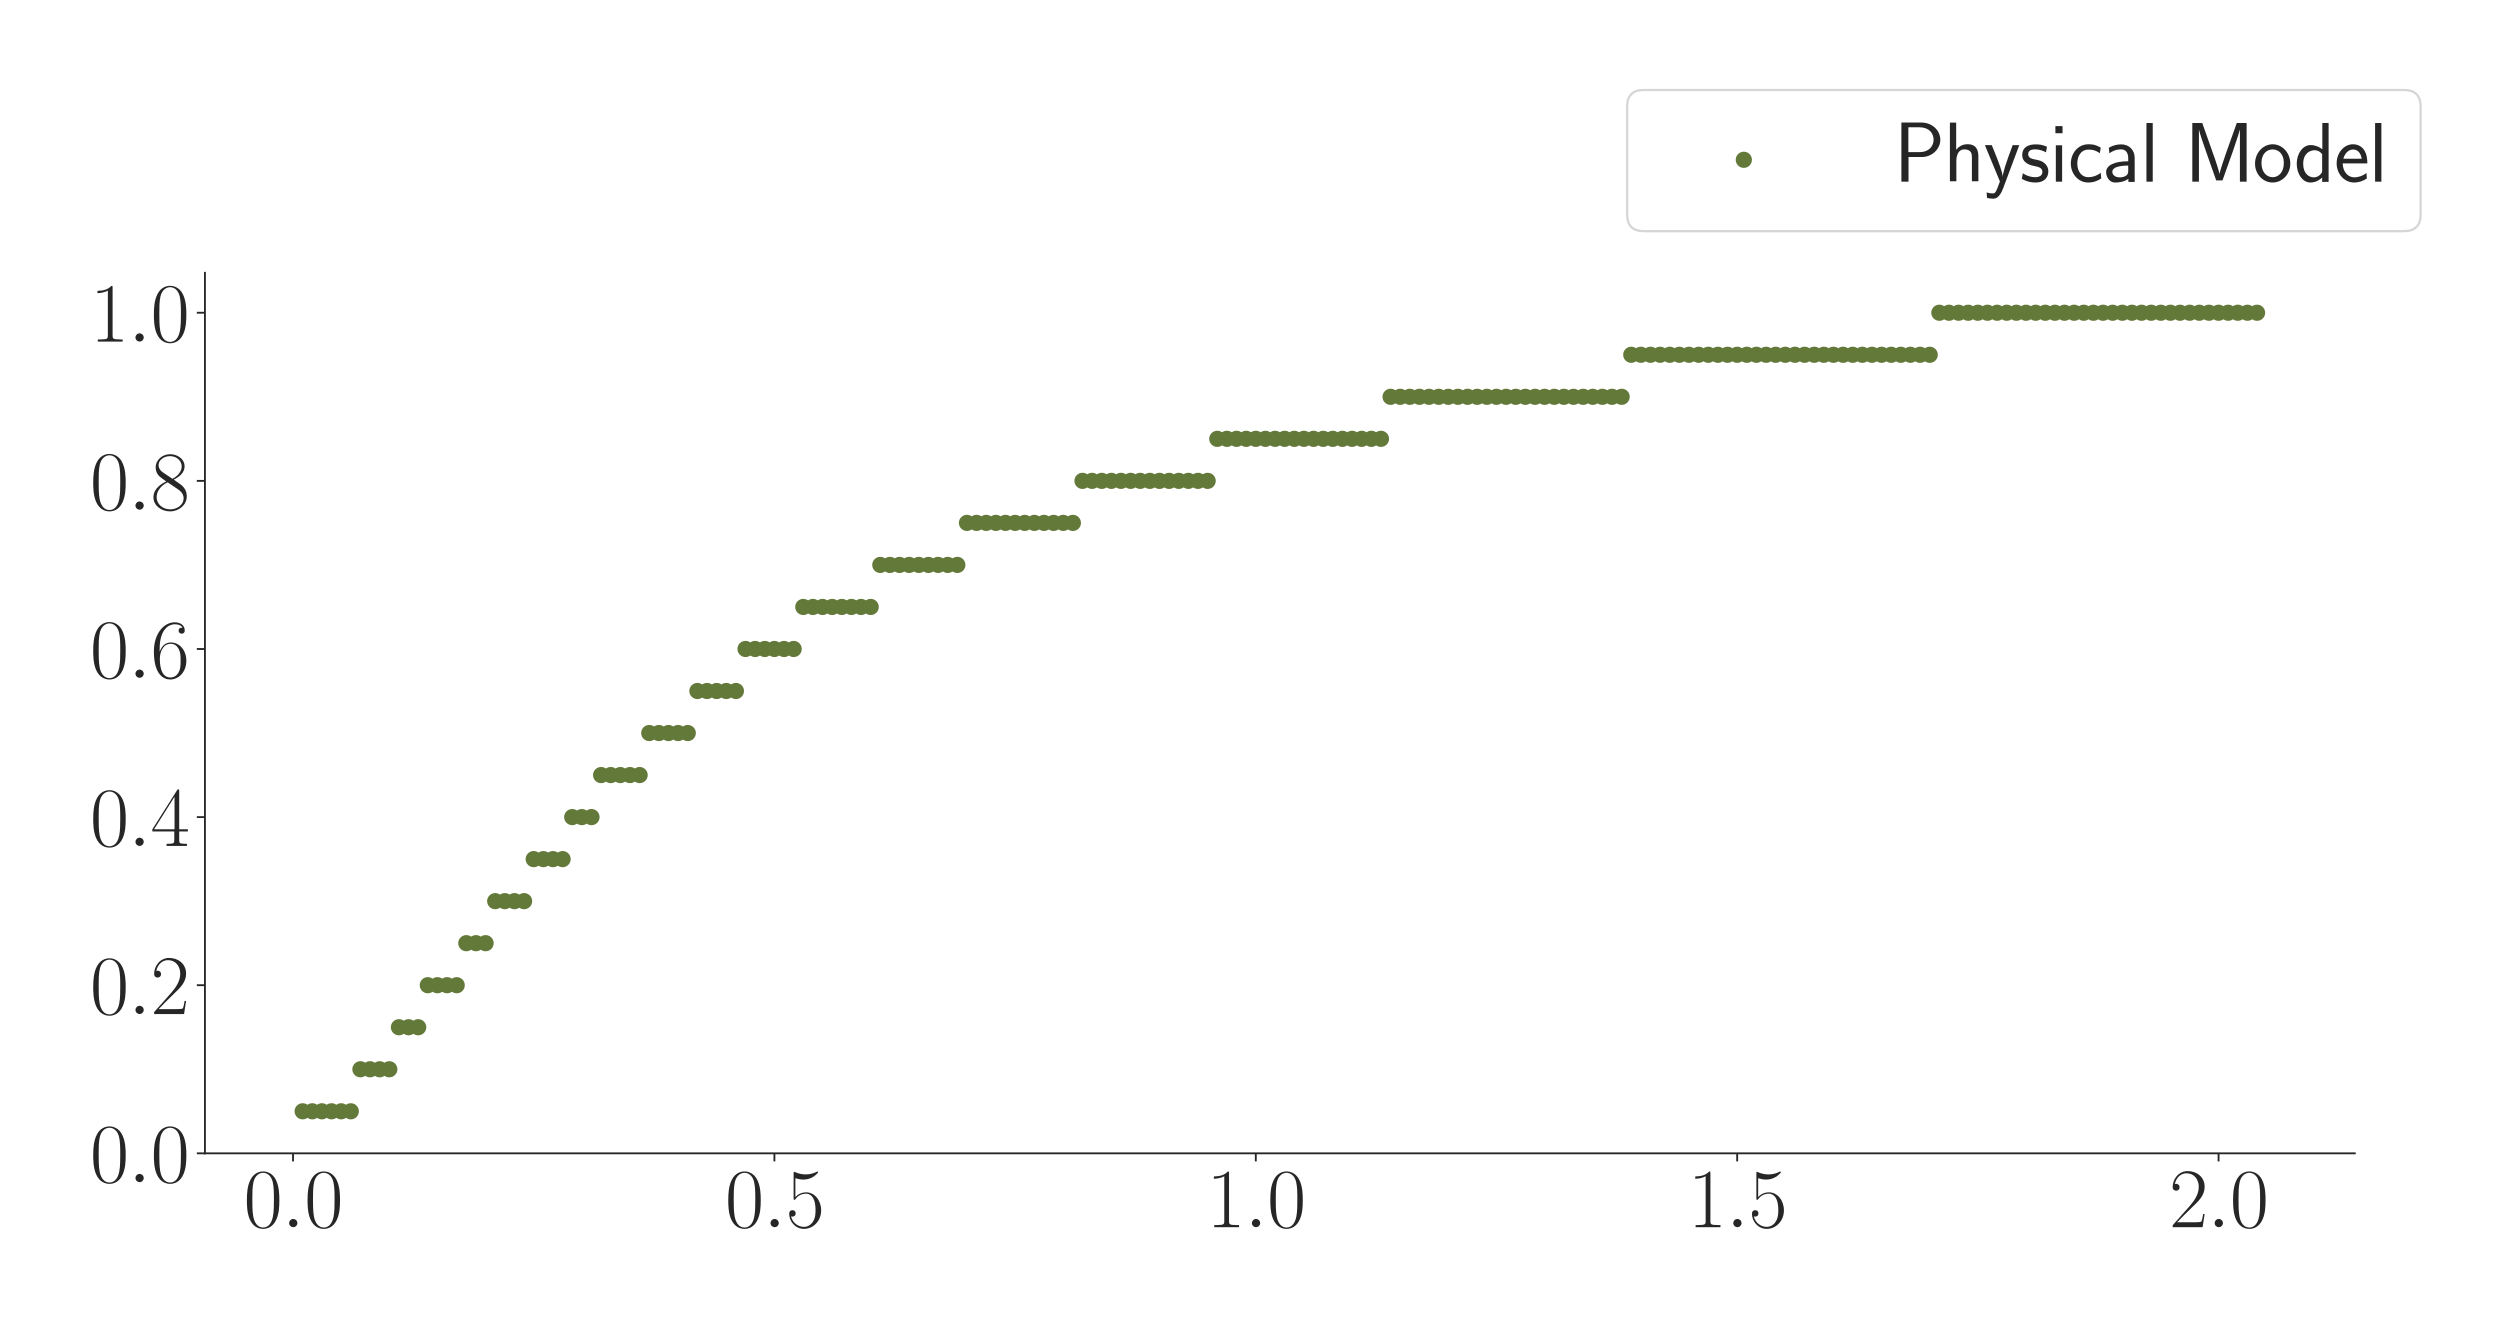 <?xml version="1.0" encoding="utf-8" standalone="no"?>
<!DOCTYPE svg PUBLIC "-//W3C//DTD SVG 1.1//EN"
  "http://www.w3.org/Graphics/SVG/1.1/DTD/svg11.dtd">
<svg xmlns:xlink="http://www.w3.org/1999/xlink" width="1080pt" height="576pt" viewBox="0 0 1080 576" xmlns="http://www.w3.org/2000/svg" version="1.1">
 <defs>
  <style type="text/css">*{stroke-linejoin: round; stroke-linecap: butt}</style>
 </defs>
 <g id="figure_1">
  <g id="patch_1">
   <path d="M 0 576 
L 1080 576 
L 1080 0 
L 0 0 
z
" style="fill: #ffffff"/>
  </g>
  <g id="axes_1">
   <g id="patch_2">
    <path d="M 88.532 498.237 
L 1017.27 498.237 
L 1017.27 117.856 
L 88.532 117.856 
z
" style="fill: #ffffff"/>
   </g>
   <g id="matplotlib.axis_1">
    <g id="xtick_1">
     <g id="line2d_1">
      <defs>
       <path id="m57d97ec987" d="M 0 0 
L 0 3.5 
" style="stroke: #262626; stroke-width: 0.8"/>
      </defs>
      <g>
       <use xlink:href="#m57d97ec987" x="126.588" y="498.237" style="fill: #262626; stroke: #262626; stroke-width: 0.8"/>
      </g>
     </g>
     <g id="text_1">
      <!-- $\mathdefault{0.0}$ -->
      <g style="fill: #262626" transform="translate(105.262 530.144) scale(0.36 -0.36)">
       <defs>
        <path id="CMR17-30" d="M 2688 2025 
C 2688 2416 2682 3080 2413 3591 
C 2176 4039 1798 4198 1466 4198 
C 1158 4198 768 4058 525 3597 
C 269 3118 243 2524 243 2025 
C 243 1661 250 1106 448 619 
C 723 -39 1216 -128 1466 -128 
C 1760 -128 2208 -7 2470 600 
C 2662 1042 2688 1559 2688 2025 
z
M 1466 -26 
C 1056 -26 813 325 723 812 
C 653 1188 653 1738 653 2096 
C 653 2588 653 2997 736 3387 
C 858 3929 1216 4096 1466 4096 
C 1728 4096 2067 3923 2189 3400 
C 2272 3036 2278 2607 2278 2096 
C 2278 1680 2278 1169 2202 792 
C 2067 95 1690 -26 1466 -26 
z
" transform="scale(0.016)"/>
        <path id="CMMI12-3a" d="M 1178 307 
C 1178 492 1024 619 870 619 
C 685 619 557 466 557 313 
C 557 128 710 0 864 0 
C 1050 0 1178 153 1178 307 
z
" transform="scale(0.016)"/>
       </defs>
       <use xlink:href="#CMR17-30" transform="scale(0.996)"/>
       <use xlink:href="#CMMI12-3a" transform="translate(45.69 0) scale(0.996)"/>
       <use xlink:href="#CMR17-30" transform="translate(72.788 0) scale(0.996)"/>
      </g>
     </g>
    </g>
    <g id="xtick_2">
     <g id="line2d_2">
      <g>
       <use xlink:href="#m57d97ec987" x="334.546" y="498.237" style="fill: #262626; stroke: #262626; stroke-width: 0.8"/>
      </g>
     </g>
     <g id="text_2">
      <!-- $\mathdefault{0.5}$ -->
      <g style="fill: #262626" transform="translate(313.22 530.144) scale(0.36 -0.36)">
       <defs>
        <path id="CMR17-35" d="M 730 3692 
C 794 3666 1056 3584 1325 3584 
C 1920 3584 2246 3911 2432 4100 
C 2432 4157 2432 4192 2394 4192 
C 2387 4192 2374 4192 2323 4163 
C 2099 4058 1837 3973 1517 3973 
C 1325 3973 1037 3999 723 4139 
C 653 4171 640 4171 634 4171 
C 602 4171 595 4164 595 4037 
L 595 2203 
C 595 2089 595 2057 659 2057 
C 691 2057 704 2070 736 2114 
C 941 2401 1222 2522 1542 2522 
C 1766 2522 2246 2382 2246 1289 
C 2246 1085 2246 715 2054 421 
C 1894 159 1645 25 1370 25 
C 947 25 518 320 403 814 
C 429 807 480 795 506 795 
C 589 795 749 840 749 1038 
C 749 1210 627 1280 506 1280 
C 358 1280 262 1190 262 1011 
C 262 454 704 -128 1382 -128 
C 2042 -128 2669 440 2669 1264 
C 2669 2030 2170 2624 1549 2624 
C 1222 2624 947 2503 730 2274 
L 730 3692 
z
" transform="scale(0.016)"/>
       </defs>
       <use xlink:href="#CMR17-30" transform="scale(0.996)"/>
       <use xlink:href="#CMMI12-3a" transform="translate(45.69 0) scale(0.996)"/>
       <use xlink:href="#CMR17-35" transform="translate(72.788 0) scale(0.996)"/>
      </g>
     </g>
    </g>
    <g id="xtick_3">
     <g id="line2d_3">
      <g>
       <use xlink:href="#m57d97ec987" x="542.503" y="498.237" style="fill: #262626; stroke: #262626; stroke-width: 0.8"/>
      </g>
     </g>
     <g id="text_3">
      <!-- $\mathdefault{1.0}$ -->
      <g style="fill: #262626" transform="translate(521.177 530.144) scale(0.36 -0.36)">
       <defs>
        <path id="CMR17-31" d="M 1702 4058 
C 1702 4192 1696 4192 1606 4192 
C 1357 3916 979 3827 621 3827 
C 602 3827 570 3827 563 3808 
C 557 3795 557 3782 557 3648 
C 755 3648 1088 3686 1344 3839 
L 1344 461 
C 1344 236 1331 160 781 160 
L 589 160 
L 589 0 
C 896 0 1216 0 1523 0 
C 1830 0 2150 0 2458 0 
L 2458 160 
L 2266 160 
C 1715 160 1702 230 1702 458 
L 1702 4058 
z
" transform="scale(0.016)"/>
       </defs>
       <use xlink:href="#CMR17-31" transform="scale(0.996)"/>
       <use xlink:href="#CMMI12-3a" transform="translate(45.69 0) scale(0.996)"/>
       <use xlink:href="#CMR17-30" transform="translate(72.788 0) scale(0.996)"/>
      </g>
     </g>
    </g>
    <g id="xtick_4">
     <g id="line2d_4">
      <g>
       <use xlink:href="#m57d97ec987" x="750.461" y="498.237" style="fill: #262626; stroke: #262626; stroke-width: 0.8"/>
      </g>
     </g>
     <g id="text_4">
      <!-- $\mathdefault{1.5}$ -->
      <g style="fill: #262626" transform="translate(729.135 530.144) scale(0.36 -0.36)">
       <use xlink:href="#CMR17-31" transform="scale(0.996)"/>
       <use xlink:href="#CMMI12-3a" transform="translate(45.69 0) scale(0.996)"/>
       <use xlink:href="#CMR17-35" transform="translate(72.788 0) scale(0.996)"/>
      </g>
     </g>
    </g>
    <g id="xtick_5">
     <g id="line2d_5">
      <g>
       <use xlink:href="#m57d97ec987" x="958.418" y="498.237" style="fill: #262626; stroke: #262626; stroke-width: 0.8"/>
      </g>
     </g>
     <g id="text_5">
      <!-- $\mathdefault{2.0}$ -->
      <g style="fill: #262626" transform="translate(937.092 530.144) scale(0.36 -0.36)">
       <defs>
        <path id="CMR17-32" d="M 2669 989 
L 2554 989 
C 2490 536 2438 459 2413 420 
C 2381 369 1920 369 1830 369 
L 602 369 
C 832 619 1280 1072 1824 1597 
C 2214 1967 2669 2402 2669 3035 
C 2669 3790 2067 4224 1395 4224 
C 691 4224 262 3604 262 3030 
C 262 2780 448 2748 525 2748 
C 589 2748 781 2787 781 3010 
C 781 3207 614 3264 525 3264 
C 486 3264 448 3258 422 3245 
C 544 3790 915 4058 1306 4058 
C 1862 4058 2227 3617 2227 3035 
C 2227 2479 1901 2000 1536 1584 
L 262 146 
L 262 0 
L 2515 0 
L 2669 989 
z
" transform="scale(0.016)"/>
       </defs>
       <use xlink:href="#CMR17-32" transform="scale(0.996)"/>
       <use xlink:href="#CMMI12-3a" transform="translate(45.69 0) scale(0.996)"/>
       <use xlink:href="#CMR17-30" transform="translate(72.788 0) scale(0.996)"/>
      </g>
     </g>
    </g>
   </g>
   <g id="matplotlib.axis_2">
    <g id="ytick_1">
     <g id="line2d_6">
      <defs>
       <path id="m8712a0653a" d="M 0 0 
L -3.5 0 
" style="stroke: #262626; stroke-width: 0.8"/>
      </defs>
      <g>
       <use xlink:href="#m8712a0653a" x="88.532" y="498.237" style="fill: #262626; stroke: #262626; stroke-width: 0.8"/>
      </g>
     </g>
     <g id="text_6">
      <!-- $\mathdefault{0.0}$ -->
      <g style="fill: #262626" transform="translate(38.88 510.691) scale(0.36 -0.36)">
       <use xlink:href="#CMR17-30" transform="scale(0.996)"/>
       <use xlink:href="#CMMI12-3a" transform="translate(45.69 0) scale(0.996)"/>
       <use xlink:href="#CMR17-30" transform="translate(72.788 0) scale(0.996)"/>
      </g>
     </g>
    </g>
    <g id="ytick_2">
     <g id="line2d_7">
      <g>
       <use xlink:href="#m8712a0653a" x="88.532" y="425.611" style="fill: #262626; stroke: #262626; stroke-width: 0.8"/>
      </g>
     </g>
     <g id="text_7">
      <!-- $\mathdefault{0.2}$ -->
      <g style="fill: #262626" transform="translate(38.88 438.064) scale(0.36 -0.36)">
       <use xlink:href="#CMR17-30" transform="scale(0.996)"/>
       <use xlink:href="#CMMI12-3a" transform="translate(45.69 0) scale(0.996)"/>
       <use xlink:href="#CMR17-32" transform="translate(72.788 0) scale(0.996)"/>
      </g>
     </g>
    </g>
    <g id="ytick_3">
     <g id="line2d_8">
      <g>
       <use xlink:href="#m8712a0653a" x="88.532" y="352.984" style="fill: #262626; stroke: #262626; stroke-width: 0.8"/>
      </g>
     </g>
     <g id="text_8">
      <!-- $\mathdefault{0.4}$ -->
      <g style="fill: #262626" transform="translate(38.88 365.438) scale(0.36 -0.36)">
       <defs>
        <path id="CMR17-34" d="M 2150 4122 
C 2150 4256 2144 4256 2029 4256 
L 128 1254 
L 128 1088 
L 1779 1088 
L 1779 457 
C 1779 224 1766 160 1318 160 
L 1197 160 
L 1197 0 
C 1402 0 1747 0 1965 0 
C 2182 0 2528 0 2733 0 
L 2733 160 
L 2611 160 
C 2163 160 2150 224 2150 457 
L 2150 1088 
L 2803 1088 
L 2803 1254 
L 2150 1254 
L 2150 4122 
z
M 1798 3703 
L 1798 1254 
L 256 1254 
L 1798 3703 
z
" transform="scale(0.016)"/>
       </defs>
       <use xlink:href="#CMR17-30" transform="scale(0.996)"/>
       <use xlink:href="#CMMI12-3a" transform="translate(45.69 0) scale(0.996)"/>
       <use xlink:href="#CMR17-34" transform="translate(72.788 0) scale(0.996)"/>
      </g>
     </g>
    </g>
    <g id="ytick_4">
     <g id="line2d_9">
      <g>
       <use xlink:href="#m8712a0653a" x="88.532" y="280.358" style="fill: #262626; stroke: #262626; stroke-width: 0.8"/>
      </g>
     </g>
     <g id="text_9">
      <!-- $\mathdefault{0.6}$ -->
      <g style="fill: #262626" transform="translate(38.88 292.811) scale(0.36 -0.36)">
       <defs>
        <path id="CMR17-36" d="M 678 2176 
C 678 3690 1395 4032 1811 4032 
C 1946 4032 2272 4009 2400 3776 
C 2298 3776 2106 3776 2106 3553 
C 2106 3381 2246 3323 2336 3323 
C 2394 3323 2566 3348 2566 3560 
C 2566 3954 2246 4179 1805 4179 
C 1043 4179 243 3390 243 1984 
C 243 253 966 -128 1478 -128 
C 2099 -128 2688 427 2688 1283 
C 2688 2081 2170 2662 1517 2662 
C 1126 2662 838 2407 678 1960 
L 678 2176 
z
M 1478 25 
C 691 25 691 1200 691 1436 
C 691 1896 909 2560 1504 2560 
C 1613 2560 1926 2560 2138 2120 
C 2253 1870 2253 1609 2253 1289 
C 2253 944 2253 690 2118 434 
C 1978 171 1773 25 1478 25 
z
" transform="scale(0.016)"/>
       </defs>
       <use xlink:href="#CMR17-30" transform="scale(0.996)"/>
       <use xlink:href="#CMMI12-3a" transform="translate(45.69 0) scale(0.996)"/>
       <use xlink:href="#CMR17-36" transform="translate(72.788 0) scale(0.996)"/>
      </g>
     </g>
    </g>
    <g id="ytick_5">
     <g id="line2d_10">
      <g>
       <use xlink:href="#m8712a0653a" x="88.532" y="207.731" style="fill: #262626; stroke: #262626; stroke-width: 0.8"/>
      </g>
     </g>
     <g id="text_10">
      <!-- $\mathdefault{0.8}$ -->
      <g style="fill: #262626" transform="translate(38.88 220.185) scale(0.36 -0.36)">
       <defs>
        <path id="CMR17-38" d="M 1741 2264 
C 2144 2467 2554 2773 2554 3263 
C 2554 3841 1990 4179 1472 4179 
C 890 4179 378 3759 378 3180 
C 378 3021 416 2747 666 2505 
C 730 2442 998 2251 1171 2130 
C 883 1983 211 1634 211 934 
C 211 279 838 -128 1459 -128 
C 2144 -128 2720 362 2720 1010 
C 2720 1590 2330 1857 2074 2029 
L 1741 2264 
z
M 902 2822 
C 851 2854 595 3051 595 3351 
C 595 3739 998 4032 1459 4032 
C 1965 4032 2336 3676 2336 3262 
C 2336 2669 1670 2331 1638 2331 
C 1632 2331 1626 2331 1574 2370 
L 902 2822 
z
M 2080 1519 
C 2176 1449 2483 1240 2483 851 
C 2483 381 2010 25 1472 25 
C 890 25 448 438 448 940 
C 448 1443 838 1862 1280 2060 
L 2080 1519 
z
" transform="scale(0.016)"/>
       </defs>
       <use xlink:href="#CMR17-30" transform="scale(0.996)"/>
       <use xlink:href="#CMMI12-3a" transform="translate(45.69 0) scale(0.996)"/>
       <use xlink:href="#CMR17-38" transform="translate(72.788 0) scale(0.996)"/>
      </g>
     </g>
    </g>
    <g id="ytick_6">
     <g id="line2d_11">
      <g>
       <use xlink:href="#m8712a0653a" x="88.532" y="135.105" style="fill: #262626; stroke: #262626; stroke-width: 0.8"/>
      </g>
     </g>
     <g id="text_11">
      <!-- $\mathdefault{1.0}$ -->
      <g style="fill: #262626" transform="translate(38.88 147.558) scale(0.36 -0.36)">
       <use xlink:href="#CMR17-31" transform="scale(0.996)"/>
       <use xlink:href="#CMMI12-3a" transform="translate(45.69 0) scale(0.996)"/>
       <use xlink:href="#CMR17-30" transform="translate(72.788 0) scale(0.996)"/>
      </g>
     </g>
    </g>
   </g>
   <g id="PathCollection_1">
    <defs>
     <path id="m237e54def0" d="M 0 3 
C 0.796 3 1.559 2.684 2.121 2.121 
C 2.684 1.559 3 0.796 3 0 
C 3 -0.796 2.684 -1.559 2.121 -2.121 
C 1.559 -2.684 0.796 -3 0 -3 
C -0.796 -3 -1.559 -2.684 -2.121 -2.121 
C -2.684 -1.559 -3 -0.796 -3 0 
C -3 0.796 -2.684 1.559 -2.121 2.121 
C -1.559 2.684 -0.796 3 0 3 
z
" style="stroke: #637939"/>
    </defs>
    <g clip-path="url(#p766aaedada)">
     <use xlink:href="#m237e54def0" x="130.747" y="480.081" style="fill: #637939; stroke: #637939"/>
     <use xlink:href="#m237e54def0" x="134.907" y="480.081" style="fill: #637939; stroke: #637939"/>
     <use xlink:href="#m237e54def0" x="139.066" y="480.081" style="fill: #637939; stroke: #637939"/>
     <use xlink:href="#m237e54def0" x="143.225" y="480.081" style="fill: #637939; stroke: #637939"/>
     <use xlink:href="#m237e54def0" x="147.384" y="480.081" style="fill: #637939; stroke: #637939"/>
     <use xlink:href="#m237e54def0" x="151.543" y="480.081" style="fill: #637939; stroke: #637939"/>
     <use xlink:href="#m237e54def0" x="155.702" y="461.924" style="fill: #637939; stroke: #637939"/>
     <use xlink:href="#m237e54def0" x="159.862" y="461.924" style="fill: #637939; stroke: #637939"/>
     <use xlink:href="#m237e54def0" x="164.021" y="461.924" style="fill: #637939; stroke: #637939"/>
     <use xlink:href="#m237e54def0" x="168.18" y="461.924" style="fill: #637939; stroke: #637939"/>
     <use xlink:href="#m237e54def0" x="172.339" y="443.767" style="fill: #637939; stroke: #637939"/>
     <use xlink:href="#m237e54def0" x="176.498" y="443.767" style="fill: #637939; stroke: #637939"/>
     <use xlink:href="#m237e54def0" x="180.657" y="443.767" style="fill: #637939; stroke: #637939"/>
     <use xlink:href="#m237e54def0" x="184.816" y="425.611" style="fill: #637939; stroke: #637939"/>
     <use xlink:href="#m237e54def0" x="188.976" y="425.611" style="fill: #637939; stroke: #637939"/>
     <use xlink:href="#m237e54def0" x="193.135" y="425.611" style="fill: #637939; stroke: #637939"/>
     <use xlink:href="#m237e54def0" x="197.294" y="425.611" style="fill: #637939; stroke: #637939"/>
     <use xlink:href="#m237e54def0" x="201.453" y="407.454" style="fill: #637939; stroke: #637939"/>
     <use xlink:href="#m237e54def0" x="205.612" y="407.454" style="fill: #637939; stroke: #637939"/>
     <use xlink:href="#m237e54def0" x="209.771" y="407.454" style="fill: #637939; stroke: #637939"/>
     <use xlink:href="#m237e54def0" x="213.93" y="389.298" style="fill: #637939; stroke: #637939"/>
     <use xlink:href="#m237e54def0" x="218.09" y="389.298" style="fill: #637939; stroke: #637939"/>
     <use xlink:href="#m237e54def0" x="222.249" y="389.298" style="fill: #637939; stroke: #637939"/>
     <use xlink:href="#m237e54def0" x="226.408" y="389.298" style="fill: #637939; stroke: #637939"/>
     <use xlink:href="#m237e54def0" x="230.567" y="371.141" style="fill: #637939; stroke: #637939"/>
     <use xlink:href="#m237e54def0" x="234.726" y="371.141" style="fill: #637939; stroke: #637939"/>
     <use xlink:href="#m237e54def0" x="238.885" y="371.141" style="fill: #637939; stroke: #637939"/>
     <use xlink:href="#m237e54def0" x="243.044" y="371.141" style="fill: #637939; stroke: #637939"/>
     <use xlink:href="#m237e54def0" x="247.204" y="352.984" style="fill: #637939; stroke: #637939"/>
     <use xlink:href="#m237e54def0" x="251.363" y="352.984" style="fill: #637939; stroke: #637939"/>
     <use xlink:href="#m237e54def0" x="255.522" y="352.984" style="fill: #637939; stroke: #637939"/>
     <use xlink:href="#m237e54def0" x="259.681" y="334.828" style="fill: #637939; stroke: #637939"/>
     <use xlink:href="#m237e54def0" x="263.84" y="334.828" style="fill: #637939; stroke: #637939"/>
     <use xlink:href="#m237e54def0" x="267.999" y="334.828" style="fill: #637939; stroke: #637939"/>
     <use xlink:href="#m237e54def0" x="272.159" y="334.828" style="fill: #637939; stroke: #637939"/>
     <use xlink:href="#m237e54def0" x="276.318" y="334.828" style="fill: #637939; stroke: #637939"/>
     <use xlink:href="#m237e54def0" x="280.477" y="316.671" style="fill: #637939; stroke: #637939"/>
     <use xlink:href="#m237e54def0" x="284.636" y="316.671" style="fill: #637939; stroke: #637939"/>
     <use xlink:href="#m237e54def0" x="288.795" y="316.671" style="fill: #637939; stroke: #637939"/>
     <use xlink:href="#m237e54def0" x="292.954" y="316.671" style="fill: #637939; stroke: #637939"/>
     <use xlink:href="#m237e54def0" x="297.113" y="316.671" style="fill: #637939; stroke: #637939"/>
     <use xlink:href="#m237e54def0" x="301.273" y="298.514" style="fill: #637939; stroke: #637939"/>
     <use xlink:href="#m237e54def0" x="305.432" y="298.514" style="fill: #637939; stroke: #637939"/>
     <use xlink:href="#m237e54def0" x="309.591" y="298.514" style="fill: #637939; stroke: #637939"/>
     <use xlink:href="#m237e54def0" x="313.75" y="298.514" style="fill: #637939; stroke: #637939"/>
     <use xlink:href="#m237e54def0" x="317.909" y="298.514" style="fill: #637939; stroke: #637939"/>
     <use xlink:href="#m237e54def0" x="322.068" y="280.358" style="fill: #637939; stroke: #637939"/>
     <use xlink:href="#m237e54def0" x="326.227" y="280.358" style="fill: #637939; stroke: #637939"/>
     <use xlink:href="#m237e54def0" x="330.387" y="280.358" style="fill: #637939; stroke: #637939"/>
     <use xlink:href="#m237e54def0" x="334.546" y="280.358" style="fill: #637939; stroke: #637939"/>
     <use xlink:href="#m237e54def0" x="338.705" y="280.358" style="fill: #637939; stroke: #637939"/>
     <use xlink:href="#m237e54def0" x="342.864" y="280.358" style="fill: #637939; stroke: #637939"/>
     <use xlink:href="#m237e54def0" x="347.023" y="262.201" style="fill: #637939; stroke: #637939"/>
     <use xlink:href="#m237e54def0" x="351.182" y="262.201" style="fill: #637939; stroke: #637939"/>
     <use xlink:href="#m237e54def0" x="355.342" y="262.201" style="fill: #637939; stroke: #637939"/>
     <use xlink:href="#m237e54def0" x="359.501" y="262.201" style="fill: #637939; stroke: #637939"/>
     <use xlink:href="#m237e54def0" x="363.66" y="262.201" style="fill: #637939; stroke: #637939"/>
     <use xlink:href="#m237e54def0" x="367.819" y="262.201" style="fill: #637939; stroke: #637939"/>
     <use xlink:href="#m237e54def0" x="371.978" y="262.201" style="fill: #637939; stroke: #637939"/>
     <use xlink:href="#m237e54def0" x="376.137" y="262.201" style="fill: #637939; stroke: #637939"/>
     <use xlink:href="#m237e54def0" x="380.296" y="244.045" style="fill: #637939; stroke: #637939"/>
     <use xlink:href="#m237e54def0" x="384.456" y="244.045" style="fill: #637939; stroke: #637939"/>
     <use xlink:href="#m237e54def0" x="388.615" y="244.045" style="fill: #637939; stroke: #637939"/>
     <use xlink:href="#m237e54def0" x="392.774" y="244.045" style="fill: #637939; stroke: #637939"/>
     <use xlink:href="#m237e54def0" x="396.933" y="244.045" style="fill: #637939; stroke: #637939"/>
     <use xlink:href="#m237e54def0" x="401.092" y="244.045" style="fill: #637939; stroke: #637939"/>
     <use xlink:href="#m237e54def0" x="405.251" y="244.045" style="fill: #637939; stroke: #637939"/>
     <use xlink:href="#m237e54def0" x="409.41" y="244.045" style="fill: #637939; stroke: #637939"/>
     <use xlink:href="#m237e54def0" x="413.57" y="244.045" style="fill: #637939; stroke: #637939"/>
     <use xlink:href="#m237e54def0" x="417.729" y="225.888" style="fill: #637939; stroke: #637939"/>
     <use xlink:href="#m237e54def0" x="421.888" y="225.888" style="fill: #637939; stroke: #637939"/>
     <use xlink:href="#m237e54def0" x="426.047" y="225.888" style="fill: #637939; stroke: #637939"/>
     <use xlink:href="#m237e54def0" x="430.206" y="225.888" style="fill: #637939; stroke: #637939"/>
     <use xlink:href="#m237e54def0" x="434.365" y="225.888" style="fill: #637939; stroke: #637939"/>
     <use xlink:href="#m237e54def0" x="438.524" y="225.888" style="fill: #637939; stroke: #637939"/>
     <use xlink:href="#m237e54def0" x="442.684" y="225.888" style="fill: #637939; stroke: #637939"/>
     <use xlink:href="#m237e54def0" x="446.843" y="225.888" style="fill: #637939; stroke: #637939"/>
     <use xlink:href="#m237e54def0" x="451.002" y="225.888" style="fill: #637939; stroke: #637939"/>
     <use xlink:href="#m237e54def0" x="455.161" y="225.888" style="fill: #637939; stroke: #637939"/>
     <use xlink:href="#m237e54def0" x="459.32" y="225.888" style="fill: #637939; stroke: #637939"/>
     <use xlink:href="#m237e54def0" x="463.479" y="225.888" style="fill: #637939; stroke: #637939"/>
     <use xlink:href="#m237e54def0" x="467.639" y="207.731" style="fill: #637939; stroke: #637939"/>
     <use xlink:href="#m237e54def0" x="471.798" y="207.731" style="fill: #637939; stroke: #637939"/>
     <use xlink:href="#m237e54def0" x="475.957" y="207.731" style="fill: #637939; stroke: #637939"/>
     <use xlink:href="#m237e54def0" x="480.116" y="207.731" style="fill: #637939; stroke: #637939"/>
     <use xlink:href="#m237e54def0" x="484.275" y="207.731" style="fill: #637939; stroke: #637939"/>
     <use xlink:href="#m237e54def0" x="488.434" y="207.731" style="fill: #637939; stroke: #637939"/>
     <use xlink:href="#m237e54def0" x="492.593" y="207.731" style="fill: #637939; stroke: #637939"/>
     <use xlink:href="#m237e54def0" x="496.753" y="207.731" style="fill: #637939; stroke: #637939"/>
     <use xlink:href="#m237e54def0" x="500.912" y="207.731" style="fill: #637939; stroke: #637939"/>
     <use xlink:href="#m237e54def0" x="505.071" y="207.731" style="fill: #637939; stroke: #637939"/>
     <use xlink:href="#m237e54def0" x="509.23" y="207.731" style="fill: #637939; stroke: #637939"/>
     <use xlink:href="#m237e54def0" x="513.389" y="207.731" style="fill: #637939; stroke: #637939"/>
     <use xlink:href="#m237e54def0" x="517.548" y="207.731" style="fill: #637939; stroke: #637939"/>
     <use xlink:href="#m237e54def0" x="521.707" y="207.731" style="fill: #637939; stroke: #637939"/>
     <use xlink:href="#m237e54def0" x="525.867" y="189.575" style="fill: #637939; stroke: #637939"/>
     <use xlink:href="#m237e54def0" x="530.026" y="189.575" style="fill: #637939; stroke: #637939"/>
     <use xlink:href="#m237e54def0" x="534.185" y="189.575" style="fill: #637939; stroke: #637939"/>
     <use xlink:href="#m237e54def0" x="538.344" y="189.575" style="fill: #637939; stroke: #637939"/>
     <use xlink:href="#m237e54def0" x="542.503" y="189.575" style="fill: #637939; stroke: #637939"/>
     <use xlink:href="#m237e54def0" x="546.662" y="189.575" style="fill: #637939; stroke: #637939"/>
     <use xlink:href="#m237e54def0" x="550.821" y="189.575" style="fill: #637939; stroke: #637939"/>
     <use xlink:href="#m237e54def0" x="554.981" y="189.575" style="fill: #637939; stroke: #637939"/>
     <use xlink:href="#m237e54def0" x="559.14" y="189.575" style="fill: #637939; stroke: #637939"/>
     <use xlink:href="#m237e54def0" x="563.299" y="189.575" style="fill: #637939; stroke: #637939"/>
     <use xlink:href="#m237e54def0" x="567.458" y="189.575" style="fill: #637939; stroke: #637939"/>
     <use xlink:href="#m237e54def0" x="571.617" y="189.575" style="fill: #637939; stroke: #637939"/>
     <use xlink:href="#m237e54def0" x="575.776" y="189.575" style="fill: #637939; stroke: #637939"/>
     <use xlink:href="#m237e54def0" x="579.936" y="189.575" style="fill: #637939; stroke: #637939"/>
     <use xlink:href="#m237e54def0" x="584.095" y="189.575" style="fill: #637939; stroke: #637939"/>
     <use xlink:href="#m237e54def0" x="588.254" y="189.575" style="fill: #637939; stroke: #637939"/>
     <use xlink:href="#m237e54def0" x="592.413" y="189.575" style="fill: #637939; stroke: #637939"/>
     <use xlink:href="#m237e54def0" x="596.572" y="189.575" style="fill: #637939; stroke: #637939"/>
     <use xlink:href="#m237e54def0" x="600.731" y="171.418" style="fill: #637939; stroke: #637939"/>
     <use xlink:href="#m237e54def0" x="604.89" y="171.418" style="fill: #637939; stroke: #637939"/>
     <use xlink:href="#m237e54def0" x="609.05" y="171.418" style="fill: #637939; stroke: #637939"/>
     <use xlink:href="#m237e54def0" x="613.209" y="171.418" style="fill: #637939; stroke: #637939"/>
     <use xlink:href="#m237e54def0" x="617.368" y="171.418" style="fill: #637939; stroke: #637939"/>
     <use xlink:href="#m237e54def0" x="621.527" y="171.418" style="fill: #637939; stroke: #637939"/>
     <use xlink:href="#m237e54def0" x="625.686" y="171.418" style="fill: #637939; stroke: #637939"/>
     <use xlink:href="#m237e54def0" x="629.845" y="171.418" style="fill: #637939; stroke: #637939"/>
     <use xlink:href="#m237e54def0" x="634.004" y="171.418" style="fill: #637939; stroke: #637939"/>
     <use xlink:href="#m237e54def0" x="638.164" y="171.418" style="fill: #637939; stroke: #637939"/>
     <use xlink:href="#m237e54def0" x="642.323" y="171.418" style="fill: #637939; stroke: #637939"/>
     <use xlink:href="#m237e54def0" x="646.482" y="171.418" style="fill: #637939; stroke: #637939"/>
     <use xlink:href="#m237e54def0" x="650.641" y="171.418" style="fill: #637939; stroke: #637939"/>
     <use xlink:href="#m237e54def0" x="654.8" y="171.418" style="fill: #637939; stroke: #637939"/>
     <use xlink:href="#m237e54def0" x="658.959" y="171.418" style="fill: #637939; stroke: #637939"/>
     <use xlink:href="#m237e54def0" x="663.119" y="171.418" style="fill: #637939; stroke: #637939"/>
     <use xlink:href="#m237e54def0" x="667.278" y="171.418" style="fill: #637939; stroke: #637939"/>
     <use xlink:href="#m237e54def0" x="671.437" y="171.418" style="fill: #637939; stroke: #637939"/>
     <use xlink:href="#m237e54def0" x="675.596" y="171.418" style="fill: #637939; stroke: #637939"/>
     <use xlink:href="#m237e54def0" x="679.755" y="171.418" style="fill: #637939; stroke: #637939"/>
     <use xlink:href="#m237e54def0" x="683.914" y="171.418" style="fill: #637939; stroke: #637939"/>
     <use xlink:href="#m237e54def0" x="688.073" y="171.418" style="fill: #637939; stroke: #637939"/>
     <use xlink:href="#m237e54def0" x="692.233" y="171.418" style="fill: #637939; stroke: #637939"/>
     <use xlink:href="#m237e54def0" x="696.392" y="171.418" style="fill: #637939; stroke: #637939"/>
     <use xlink:href="#m237e54def0" x="700.551" y="171.418" style="fill: #637939; stroke: #637939"/>
     <use xlink:href="#m237e54def0" x="704.71" y="153.262" style="fill: #637939; stroke: #637939"/>
     <use xlink:href="#m237e54def0" x="708.869" y="153.262" style="fill: #637939; stroke: #637939"/>
     <use xlink:href="#m237e54def0" x="713.028" y="153.262" style="fill: #637939; stroke: #637939"/>
     <use xlink:href="#m237e54def0" x="717.187" y="153.262" style="fill: #637939; stroke: #637939"/>
     <use xlink:href="#m237e54def0" x="721.347" y="153.262" style="fill: #637939; stroke: #637939"/>
     <use xlink:href="#m237e54def0" x="725.506" y="153.262" style="fill: #637939; stroke: #637939"/>
     <use xlink:href="#m237e54def0" x="729.665" y="153.262" style="fill: #637939; stroke: #637939"/>
     <use xlink:href="#m237e54def0" x="733.824" y="153.262" style="fill: #637939; stroke: #637939"/>
     <use xlink:href="#m237e54def0" x="737.983" y="153.262" style="fill: #637939; stroke: #637939"/>
     <use xlink:href="#m237e54def0" x="742.142" y="153.262" style="fill: #637939; stroke: #637939"/>
     <use xlink:href="#m237e54def0" x="746.301" y="153.262" style="fill: #637939; stroke: #637939"/>
     <use xlink:href="#m237e54def0" x="750.461" y="153.262" style="fill: #637939; stroke: #637939"/>
     <use xlink:href="#m237e54def0" x="754.62" y="153.262" style="fill: #637939; stroke: #637939"/>
     <use xlink:href="#m237e54def0" x="758.779" y="153.262" style="fill: #637939; stroke: #637939"/>
     <use xlink:href="#m237e54def0" x="762.938" y="153.262" style="fill: #637939; stroke: #637939"/>
     <use xlink:href="#m237e54def0" x="767.097" y="153.262" style="fill: #637939; stroke: #637939"/>
     <use xlink:href="#m237e54def0" x="771.256" y="153.262" style="fill: #637939; stroke: #637939"/>
     <use xlink:href="#m237e54def0" x="775.416" y="153.262" style="fill: #637939; stroke: #637939"/>
     <use xlink:href="#m237e54def0" x="779.575" y="153.262" style="fill: #637939; stroke: #637939"/>
     <use xlink:href="#m237e54def0" x="783.734" y="153.262" style="fill: #637939; stroke: #637939"/>
     <use xlink:href="#m237e54def0" x="787.893" y="153.262" style="fill: #637939; stroke: #637939"/>
     <use xlink:href="#m237e54def0" x="792.052" y="153.262" style="fill: #637939; stroke: #637939"/>
     <use xlink:href="#m237e54def0" x="796.211" y="153.262" style="fill: #637939; stroke: #637939"/>
     <use xlink:href="#m237e54def0" x="800.37" y="153.262" style="fill: #637939; stroke: #637939"/>
     <use xlink:href="#m237e54def0" x="804.53" y="153.262" style="fill: #637939; stroke: #637939"/>
     <use xlink:href="#m237e54def0" x="808.689" y="153.262" style="fill: #637939; stroke: #637939"/>
     <use xlink:href="#m237e54def0" x="812.848" y="153.262" style="fill: #637939; stroke: #637939"/>
     <use xlink:href="#m237e54def0" x="817.007" y="153.262" style="fill: #637939; stroke: #637939"/>
     <use xlink:href="#m237e54def0" x="821.166" y="153.262" style="fill: #637939; stroke: #637939"/>
     <use xlink:href="#m237e54def0" x="825.325" y="153.262" style="fill: #637939; stroke: #637939"/>
     <use xlink:href="#m237e54def0" x="829.484" y="153.262" style="fill: #637939; stroke: #637939"/>
     <use xlink:href="#m237e54def0" x="833.644" y="153.262" style="fill: #637939; stroke: #637939"/>
     <use xlink:href="#m237e54def0" x="837.803" y="135.105" style="fill: #637939; stroke: #637939"/>
     <use xlink:href="#m237e54def0" x="841.962" y="135.105" style="fill: #637939; stroke: #637939"/>
     <use xlink:href="#m237e54def0" x="846.121" y="135.105" style="fill: #637939; stroke: #637939"/>
     <use xlink:href="#m237e54def0" x="850.28" y="135.105" style="fill: #637939; stroke: #637939"/>
     <use xlink:href="#m237e54def0" x="854.439" y="135.105" style="fill: #637939; stroke: #637939"/>
     <use xlink:href="#m237e54def0" x="858.598" y="135.105" style="fill: #637939; stroke: #637939"/>
     <use xlink:href="#m237e54def0" x="862.758" y="135.105" style="fill: #637939; stroke: #637939"/>
     <use xlink:href="#m237e54def0" x="866.917" y="135.105" style="fill: #637939; stroke: #637939"/>
     <use xlink:href="#m237e54def0" x="871.076" y="135.105" style="fill: #637939; stroke: #637939"/>
     <use xlink:href="#m237e54def0" x="875.235" y="135.105" style="fill: #637939; stroke: #637939"/>
     <use xlink:href="#m237e54def0" x="879.394" y="135.105" style="fill: #637939; stroke: #637939"/>
     <use xlink:href="#m237e54def0" x="883.553" y="135.105" style="fill: #637939; stroke: #637939"/>
     <use xlink:href="#m237e54def0" x="887.713" y="135.105" style="fill: #637939; stroke: #637939"/>
     <use xlink:href="#m237e54def0" x="891.872" y="135.105" style="fill: #637939; stroke: #637939"/>
     <use xlink:href="#m237e54def0" x="896.031" y="135.105" style="fill: #637939; stroke: #637939"/>
     <use xlink:href="#m237e54def0" x="900.19" y="135.105" style="fill: #637939; stroke: #637939"/>
     <use xlink:href="#m237e54def0" x="904.349" y="135.105" style="fill: #637939; stroke: #637939"/>
     <use xlink:href="#m237e54def0" x="908.508" y="135.105" style="fill: #637939; stroke: #637939"/>
     <use xlink:href="#m237e54def0" x="912.667" y="135.105" style="fill: #637939; stroke: #637939"/>
     <use xlink:href="#m237e54def0" x="916.827" y="135.105" style="fill: #637939; stroke: #637939"/>
     <use xlink:href="#m237e54def0" x="920.986" y="135.105" style="fill: #637939; stroke: #637939"/>
     <use xlink:href="#m237e54def0" x="925.145" y="135.105" style="fill: #637939; stroke: #637939"/>
     <use xlink:href="#m237e54def0" x="929.304" y="135.105" style="fill: #637939; stroke: #637939"/>
     <use xlink:href="#m237e54def0" x="933.463" y="135.105" style="fill: #637939; stroke: #637939"/>
     <use xlink:href="#m237e54def0" x="937.622" y="135.105" style="fill: #637939; stroke: #637939"/>
     <use xlink:href="#m237e54def0" x="941.781" y="135.105" style="fill: #637939; stroke: #637939"/>
     <use xlink:href="#m237e54def0" x="945.941" y="135.105" style="fill: #637939; stroke: #637939"/>
     <use xlink:href="#m237e54def0" x="950.1" y="135.105" style="fill: #637939; stroke: #637939"/>
     <use xlink:href="#m237e54def0" x="954.259" y="135.105" style="fill: #637939; stroke: #637939"/>
     <use xlink:href="#m237e54def0" x="958.418" y="135.105" style="fill: #637939; stroke: #637939"/>
     <use xlink:href="#m237e54def0" x="962.577" y="135.105" style="fill: #637939; stroke: #637939"/>
     <use xlink:href="#m237e54def0" x="966.736" y="135.105" style="fill: #637939; stroke: #637939"/>
     <use xlink:href="#m237e54def0" x="970.895" y="135.105" style="fill: #637939; stroke: #637939"/>
     <use xlink:href="#m237e54def0" x="975.055" y="135.105" style="fill: #637939; stroke: #637939"/>
    </g>
   </g>
   <g id="patch_3">
    <path d="M 88.532 498.237 
L 88.532 117.856 
" style="fill: none; stroke: #262626; stroke-width: 0.8; stroke-linejoin: miter; stroke-linecap: square"/>
   </g>
   <g id="patch_4">
    <path d="M 88.532 498.237 
L 1017.27 498.237 
" style="fill: none; stroke: #262626; stroke-width: 0.8; stroke-linejoin: miter; stroke-linecap: square"/>
   </g>
   <g id="legend_1">
    <g id="patch_5">
     <path d="M 710.132 99.856 
L 1038.507 99.856 
Q 1045.707 99.856 1045.707 92.656 
L 1045.707 46.08 
Q 1045.707 38.88 1038.507 38.88 
L 710.132 38.88 
Q 702.932 38.88 702.932 46.08 
L 702.932 92.656 
Q 702.932 99.856 710.132 99.856 
z
" style="fill: #ffffff; opacity: 0.8; stroke: #cccccc; stroke-linejoin: miter"/>
    </g>
    <g id="PathCollection_2">
     <g>
      <use xlink:href="#m237e54def0" x="753.332" y="69.03" style="fill: #637939; stroke: #637939"/>
     </g>
    </g>
    <g id="text_12">
     <!-- Physical Model -->
     <g style="fill: #262626" transform="translate(818.132 78.48) scale(0.36 -0.36)">
      <defs>
       <path id="CMSS17-50" d="M 2106 1856 
C 2874 1856 3501 2453 3501 3158 
C 3501 3850 2899 4453 2067 4453 
L 570 4453 
L 570 0 
L 1107 0 
L 1107 1856 
L 2106 1856 
z
M 1926 4096 
C 2669 4096 2995 3627 2995 3157 
C 2995 2720 2694 2226 1926 2226 
L 1094 2226 
L 1094 4096 
L 1926 4096 
z
" transform="scale(0.016)"/>
       <path id="CMSS17-68" d="M 2618 1891 
C 2618 2292 2522 2820 1798 2820 
C 1395 2820 1133 2623 947 2407 
L 947 4448 
L 474 4448 
L 474 32 
L 960 32 
L 960 1573 
C 960 1973 1114 2432 1549 2432 
C 2112 2432 2131 2056 2131 1839 
L 2131 32 
L 2618 32 
L 2618 1891 
z
" transform="scale(0.016)"/>
       <path id="CMSS17-79" d="M 2675 2752 
L 2176 2752 
C 1632 1294 1446 702 1434 383 
L 1427 383 
C 1408 696 1126 1460 902 2007 
L 602 2752 
L 83 2752 
L 1216 13 
C 1146 -178 1043 -465 1011 -529 
C 870 -885 774 -885 672 -885 
C 646 -885 442 -885 211 -809 
L 250 -1229 
C 410 -1261 570 -1280 685 -1280 
C 845 -1280 1165 -1280 1459 -497 
L 2675 2752 
z
" transform="scale(0.016)"/>
       <path id="CMSS17-73" d="M 2061 2627 
C 1683 2807 1389 2807 1197 2807 
C 742 2807 198 2648 198 2003 
C 198 1359 902 1218 1094 1179 
C 1389 1122 1715 1058 1715 740 
C 1715 337 1254 337 1171 337 
C 915 337 563 407 243 638 
L 166 210 
C 531 0 883 -64 1178 -64 
C 1965 -64 2163 416 2163 781 
C 2163 1094 1984 1305 1862 1401 
C 1651 1568 1574 1587 1050 1696 
C 960 1709 646 1779 646 2066 
C 646 2432 1050 2432 1139 2432 
C 1555 2432 1811 2303 1984 2208 
L 2061 2627 
z
" transform="scale(0.016)"/>
       <path id="CMSS17-69" d="M 979 4183 
L 442 4183 
L 442 3648 
L 979 3648 
L 979 4183 
z
M 947 2739 
L 474 2739 
L 474 0 
L 947 0 
L 947 2739 
z
" transform="scale(0.016)"/>
       <path id="CMSS17-63" d="M 2464 2541 
C 2464 2585 2170 2714 2093 2739 
C 1882 2816 1613 2816 1542 2816 
C 710 2816 211 2093 211 1363 
C 211 595 768 -64 1517 -64 
C 1946 -64 2253 76 2502 242 
L 2464 664 
C 2189 453 1869 337 1523 337 
C 1024 337 698 774 698 1369 
C 698 1831 909 2414 1549 2414 
C 1901 2414 2099 2343 2394 2145 
L 2464 2541 
z
" transform="scale(0.016)"/>
       <path id="CMSS17-61" d="M 2406 1791 
C 2406 2392 1978 2808 1402 2808 
C 1120 2808 813 2757 461 2553 
L 499 2135 
C 659 2248 934 2432 1395 2432 
C 1722 2432 1920 2180 1920 1782 
L 1920 1536 
C 896 1536 256 1238 256 726 
C 256 461 416 -64 947 -64 
C 1043 -64 1562 -64 1933 217 
L 1933 -19 
L 2406 -19 
L 2406 1791 
z
M 1920 816 
C 1920 701 1920 548 1728 434 
C 1562 325 1350 325 1261 325 
C 941 325 723 511 723 744 
C 723 1211 1722 1211 1920 1211 
L 1920 816 
z
" transform="scale(0.016)"/>
       <path id="CMSS17-6c" d="M 947 4416 
L 474 4416 
L 474 0 
L 947 0 
L 947 4416 
z
" transform="scale(0.016)"/>
       <path id="CMSS17-4d" d="M 3194 2371 
L 2886 1473 
C 2835 1307 2662 791 2624 587 
L 2618 587 
C 2598 715 2560 849 2458 1174 
C 2400 1365 2336 1562 2272 1741 
L 1325 4416 
L 576 4416 
L 576 0 
L 1075 0 
L 1075 3900 
L 1082 3900 
C 1082 3894 1139 3613 1530 2499 
L 2374 96 
L 2848 96 
L 3610 2231 
C 3661 2378 3821 2843 3891 3066 
C 3955 3257 4115 3728 4154 3913 
L 4160 3913 
L 4160 0 
L 4666 0 
L 4666 4416 
L 3923 4416 
L 3194 2371 
z
" transform="scale(0.016)"/>
       <path id="CMSS17-6f" d="M 2829 1356 
C 2829 2176 2221 2816 1504 2816 
C 768 2816 173 2157 173 1356 
C 173 544 787 -64 1498 -64 
C 2227 -64 2829 563 2829 1356 
z
M 1504 337 
C 1050 337 659 709 659 1408 
C 659 2151 1114 2427 1498 2427 
C 1914 2427 2342 2126 2342 1408 
C 2342 683 1926 337 1504 337 
z
" transform="scale(0.016)"/>
       <path id="CMSS17-64" d="M 2611 4416 
L 2138 4416 
L 2138 2438 
C 1939 2603 1613 2756 1254 2756 
C 672 2756 211 2131 211 1347 
C 211 562 666 -64 1235 -64 
C 1677 -64 1971 172 2125 306 
L 2125 -13 
L 2611 -13 
L 2611 4416 
z
M 2125 836 
C 2125 747 2125 653 1926 482 
C 1798 375 1645 325 1498 325 
C 1152 325 698 576 698 1340 
C 698 2134 1210 2368 1562 2368 
C 1798 2368 1990 2254 2125 2065 
L 2125 836 
z
" transform="scale(0.016)"/>
       <path id="CMSS17-65" d="M 2502 1377 
C 2502 1590 2490 2003 2285 2345 
C 2061 2713 1696 2816 1421 2816 
C 755 2816 192 2188 192 1375 
C 192 582 774 -64 1510 -64 
C 1798 -64 2150 19 2470 248 
C 2470 274 2458 414 2451 420 
C 2451 433 2432 630 2432 656 
C 2125 407 1773 325 1517 325 
C 1107 325 666 667 646 1377 
L 2502 1377 
z
M 698 1728 
C 781 2084 1062 2421 1421 2421 
C 1517 2421 1965 2421 2080 1728 
L 698 1728 
z
" transform="scale(0.016)"/>
      </defs>
      <use xlink:href="#CMSS17-50" transform="scale(0.996)"/>
      <use xlink:href="#CMSS17-68" transform="translate(59.736 0) scale(0.996)"/>
      <use xlink:href="#CMSS17-79" transform="translate(107.941 0) scale(0.996)"/>
      <use xlink:href="#CMSS17-73" transform="translate(150.941 0) scale(0.996)"/>
      <use xlink:href="#CMSS17-69" transform="translate(186.854 0) scale(0.996)"/>
      <use xlink:href="#CMSS17-63" transform="translate(209.035 0) scale(0.996)"/>
      <use xlink:href="#CMSS17-61" transform="translate(250.674 0) scale(0.996)"/>
      <use xlink:href="#CMSS17-6c" transform="translate(295.596 0) scale(0.996)"/>
      <use xlink:href="#CMSS17-4d" transform="translate(349.006 0) scale(0.996)"/>
      <use xlink:href="#CMSS17-6f" transform="translate(430.682 0) scale(0.996)"/>
      <use xlink:href="#CMSS17-64" transform="translate(480.128 0) scale(0.996)"/>
      <use xlink:href="#CMSS17-65" transform="translate(528.333 0) scale(0.996)"/>
      <use xlink:href="#CMSS17-6c" transform="translate(569.971 0) scale(0.996)"/>
     </g>
    </g>
   </g>
  </g>
 </g>
 <defs>
  <clipPath id="p766aaedada">
   <rect x="88.532" y="117.856" width="928.738" height="380.381"/>
  </clipPath>
 </defs>
</svg>
